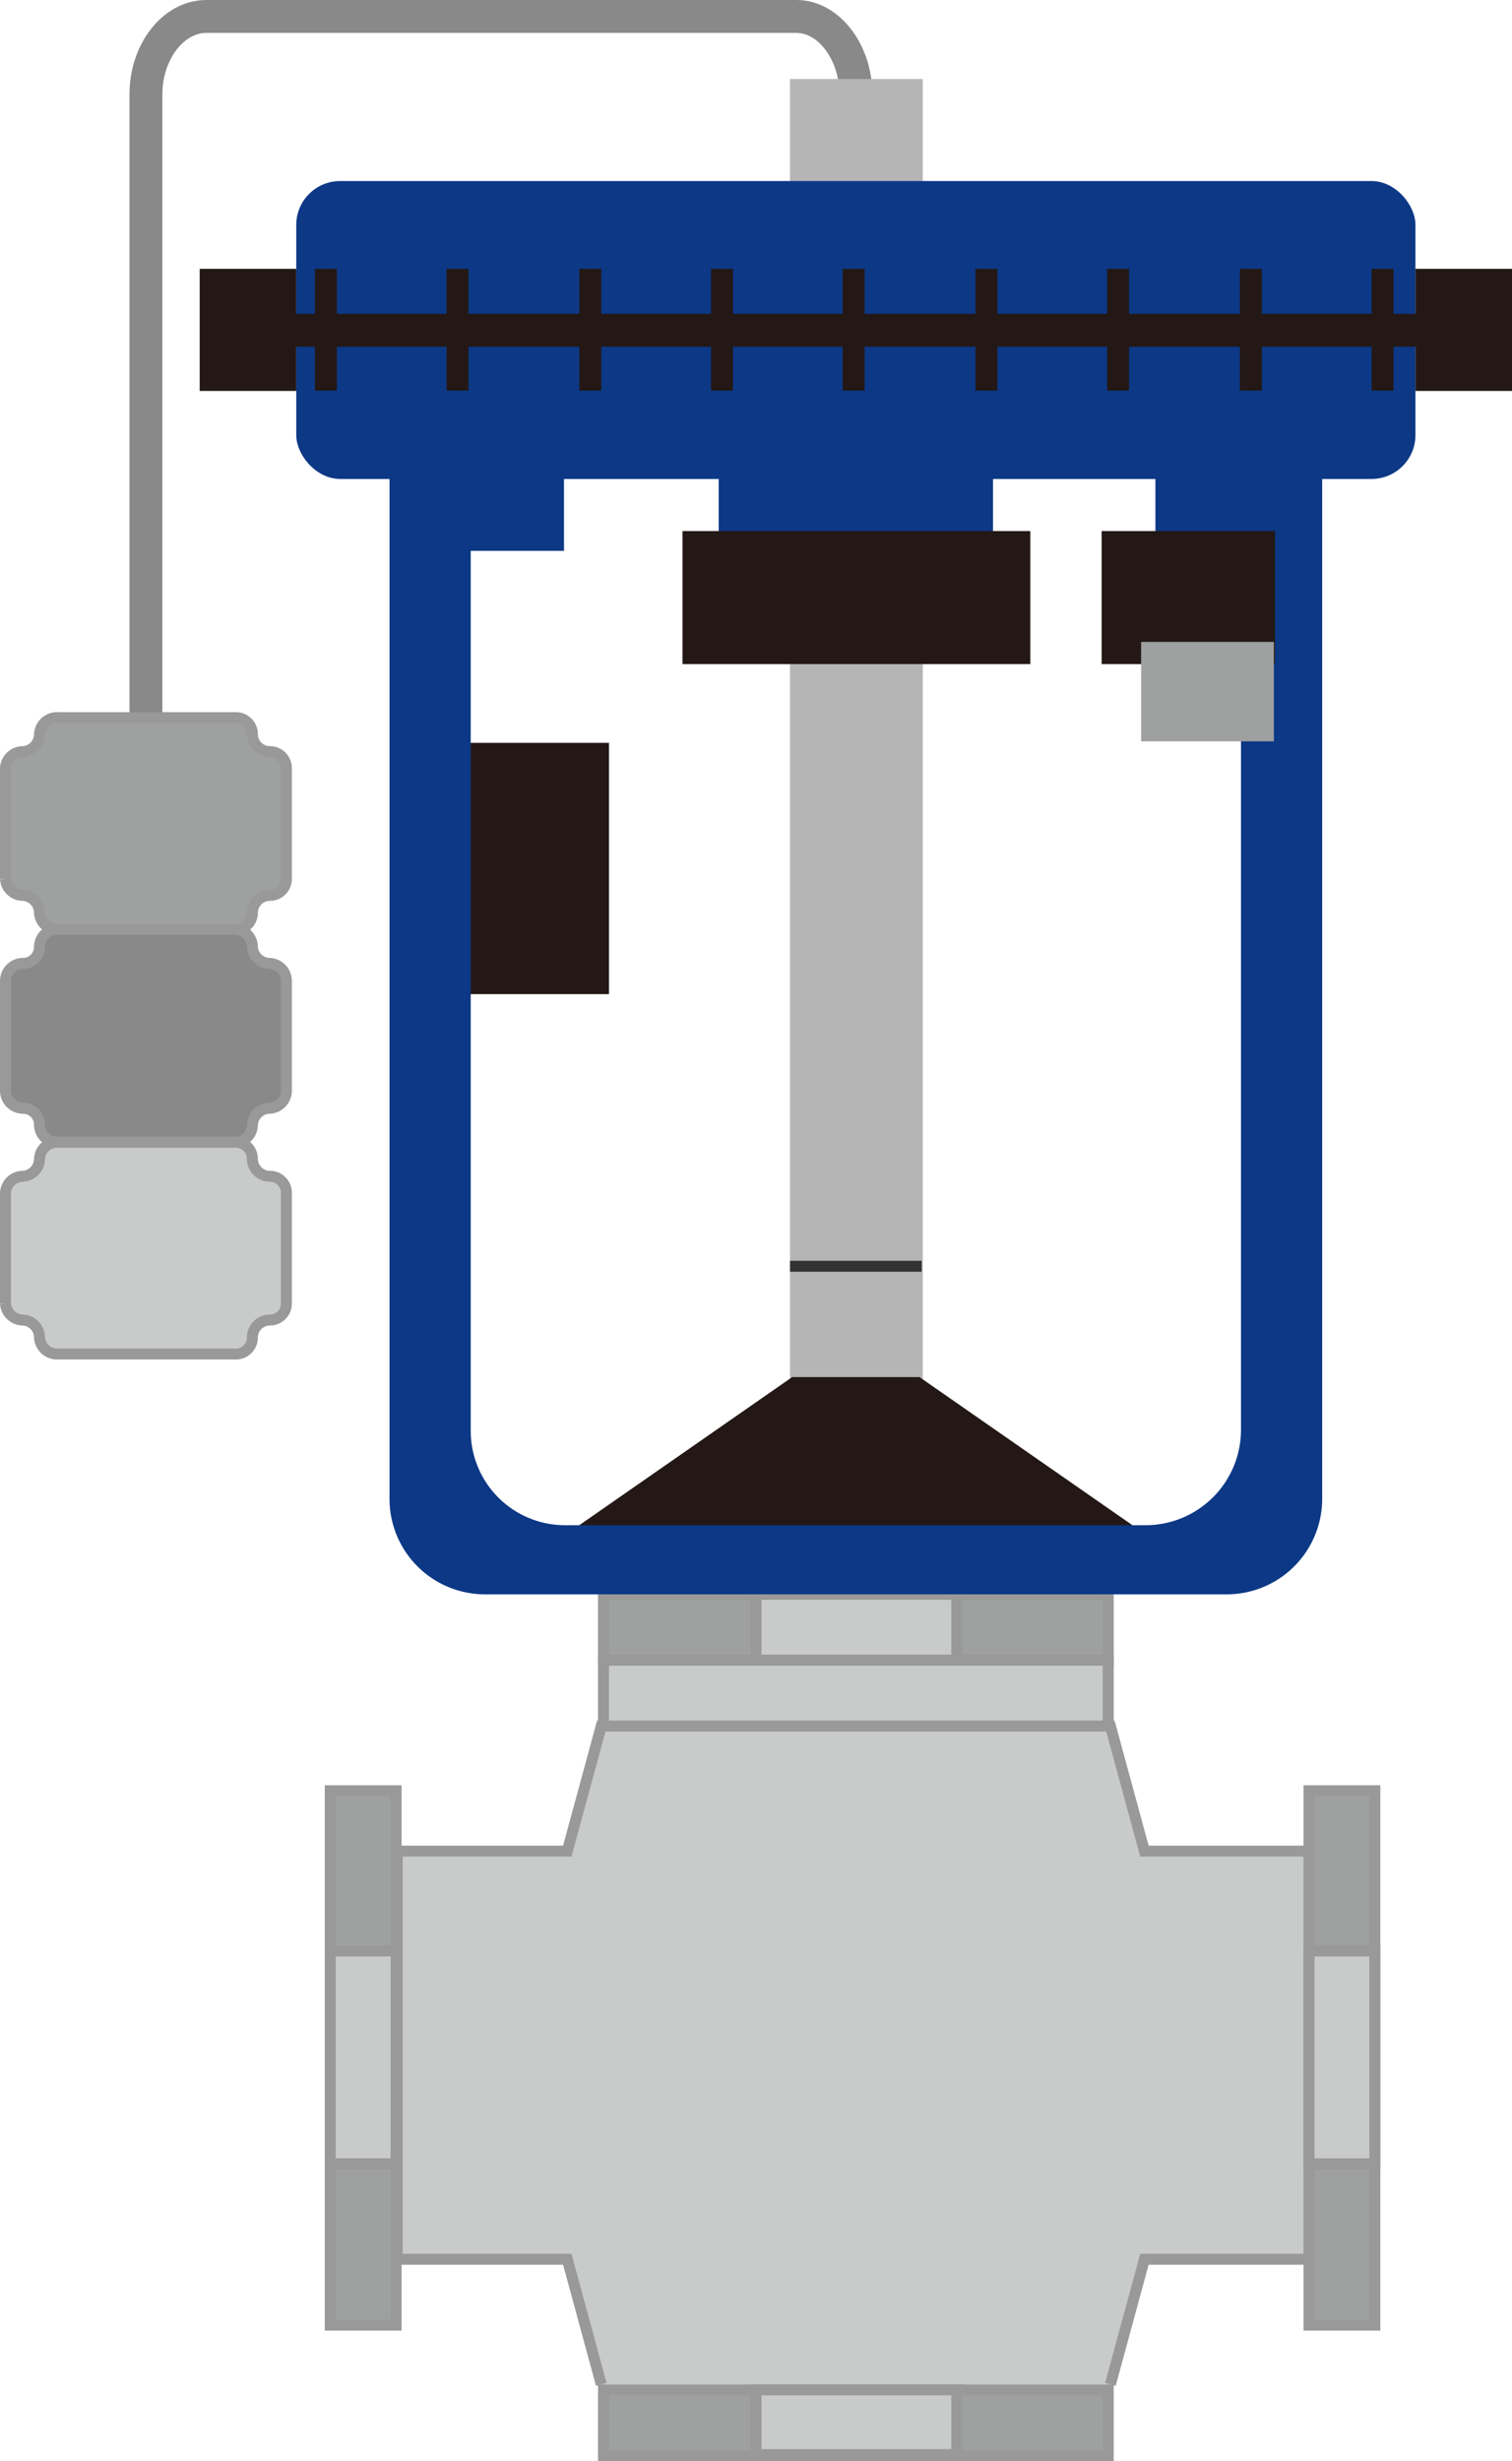 <svg id="레이어_1" data-name="레이어 1" xmlns="http://www.w3.org/2000/svg" viewBox="0 0 137.8 224.3"><defs><style>.cls-1{fill:#c9caca;}.cls-1,.cls-10,.cls-2{stroke:#999;}.cls-1,.cls-10,.cls-11,.cls-12,.cls-2,.cls-3,.cls-4,.cls-8{stroke-miterlimit:10;}.cls-2,.cls-9{fill:#9fa0a0;}.cls-3,.cls-7{fill:#0c3886;}.cls-3,.cls-8{stroke:#333;}.cls-11,.cls-12,.cls-4,.cls-8{fill:none;}.cls-4{stroke:#898989;}.cls-11,.cls-4{stroke-width:3px;}.cls-5{fill:#231815;}.cls-6{fill:#b5b5b6;}.cls-10{fill:#898989;}.cls-11,.cls-12{stroke:#231815;}.cls-12{stroke-width:2px;}</style></defs><polyline class="cls-1" points="101.2 217.3 104.3 205.9 119.8 205.9 119.8 168.7 104.3 168.7 101.2 157.3 54.8 157.3 51.7 168.7 36.2 168.7 36.2 205.9 51.7 205.9 54.8 217.3"/><polygon class="cls-2" points="30.1 163.2 30.1 197.2 30.1 211.9 36.1 211.9 36.1 197.2 36.1 163.2 30.1 163.2"/><path class="cls-1" d="M178.1,290.6h6V271.2h-6Zm3-15.4" transform="translate(-148 -93.4)"/><polygon class="cls-2" points="119.3 163.2 119.3 197.2 119.3 211.9 125.3 211.9 125.3 197.2 125.3 163.2 119.3 163.2"/><path class="cls-1" d="M267.3,290.6h6V271.2h-6Zm3-15.4" transform="translate(-148 -93.4)"/><path class="cls-1" d="M182.7,226.5" transform="translate(-148 -93.4)"/><polygon class="cls-2" points="101 145.3 68.9 145.3 55 145.3 55 151.3 68.9 151.3 101 151.3 101 145.3"/><path class="cls-1" d="M216.9,238.7v6h18.3v-6Zm14.5,3" transform="translate(-148 -93.4)"/><polygon class="cls-1" points="101 151.3 68.9 151.3 55 151.3 55 157.3 68.9 157.3 101 157.3 101 151.3"/><path class="cls-1" d="M182.7,299" transform="translate(-148 -93.4)"/><polygon class="cls-2" points="101 217.8 68.9 217.8 55 217.8 55 223.8 68.9 223.8 101 223.8 101 217.8"/><path class="cls-1" d="M216.9,311.2v5.9h18.3v-5.9Zm14.5,3" transform="translate(-148 -93.4)"/><path class="cls-3" d="M184.6,130.4a7,7,0,0,0-.8,2v-2Z" transform="translate(-148 -93.4)"/><path class="cls-4" d="M226,102c0-3.9-2.5-7.1-5.4-7.1H166.8c-3,0-5.5,3.2-5.5,7.1V205.8c0,4,2.5,7.2,5.5,7.2" transform="translate(-148 -93.4)"/><rect class="cls-5" x="184.8" y="165.1" width="22.9" height="14.65" transform="translate(220.6 -117.1) rotate(90)"/><rect class="cls-6" x="72" y="7.2" width="12.1" height="124.08"/><rect class="cls-7" x="65.5" y="37" width="25" height="13.23"/><line class="cls-8" x1="72" y1="115.4" x2="84" y2="115.4"/><polygon class="cls-5" points="109.1 143.1 46.9 143.1 72.2 125.5 83.8 125.5 109.1 143.1"/><path class="cls-7" d="M259.8,125.9H192.2a8.5,8.5,0,0,0-7.6,4.5,7,7,0,0,0-.8,2,7.6,7.6,0,0,0-.3,2.1V230a8.7,8.7,0,0,0,8.7,8.7h67.6a8.7,8.7,0,0,0,8.7-8.7V134.5A8.6,8.6,0,0,0,259.8,125.9Zm1.3,97.9a8.7,8.7,0,0,1-8.6,8.6h-53a8.6,8.6,0,0,1-8.6-8.6V143.6h8.5V132.1h53.9v11.4h7.8Z" transform="translate(-148 -93.4)"/><rect class="cls-7" x="27" y="16.5" width="102" height="27.15" rx="4"/><rect class="cls-5" x="62.2" y="48.4" width="31.7" height="12.12"/><rect class="cls-5" x="100.4" y="48.4" width="15.8" height="12.12"/><rect class="cls-9" x="104" y="58.5" width="12.1" height="9.06"/><path class="cls-2" d="M171,160.3h0a1.5,1.5,0,0,0-1.5-1.5H153.2a1.6,1.6,0,0,0-1.6,1.5h0a1.6,1.6,0,0,1-1.5,1.6h0a1.6,1.6,0,0,0-1.6,1.5v10.1a1.6,1.6,0,0,0,1.6,1.5h0a1.6,1.6,0,0,1,1.5,1.6h0a1.6,1.6,0,0,0,1.6,1.5h16.3a1.5,1.5,0,0,0,1.5-1.5h0a1.6,1.6,0,0,1,1.6-1.6h0a1.5,1.5,0,0,0,1.5-1.5V163.4a1.5,1.5,0,0,0-1.5-1.5h0A1.6,1.6,0,0,1,171,160.3Z" transform="translate(-148 -93.4)"/><path class="cls-10" d="M171,179.7h0a1.6,1.6,0,0,0-1.5-1.6H153.2a1.6,1.6,0,0,0-1.6,1.6h0a1.5,1.5,0,0,1-1.5,1.5h0a1.6,1.6,0,0,0-1.6,1.6v10a1.6,1.6,0,0,0,1.6,1.6h0a1.5,1.5,0,0,1,1.5,1.5h0a1.6,1.6,0,0,0,1.6,1.6h16.3a1.6,1.6,0,0,0,1.5-1.6h0a1.6,1.6,0,0,1,1.6-1.5h0a1.6,1.6,0,0,0,1.5-1.6v-10a1.6,1.6,0,0,0-1.5-1.6h0A1.6,1.6,0,0,1,171,179.7Z" transform="translate(-148 -93.4)"/><path class="cls-1" d="M171,199h0a1.5,1.5,0,0,0-1.5-1.5H153.2a1.6,1.6,0,0,0-1.6,1.5h0a1.6,1.6,0,0,1-1.5,1.6h0a1.6,1.6,0,0,0-1.6,1.5v10.1a1.6,1.6,0,0,0,1.6,1.5h0a1.6,1.6,0,0,1,1.5,1.6h0a1.6,1.6,0,0,0,1.6,1.5h16.3a1.5,1.5,0,0,0,1.5-1.5h0a1.6,1.6,0,0,1,1.6-1.6h0a1.5,1.5,0,0,0,1.5-1.5V202.1a1.5,1.5,0,0,0-1.5-1.5h0A1.6,1.6,0,0,1,171,199Z" transform="translate(-148 -93.4)"/><line class="cls-11" x1="20.9" y1="30.1" x2="131.1" y2="30.1"/><rect class="cls-5" x="18.2" y="24.5" width="8.8" height="11.13"/><rect class="cls-5" x="129" y="24.5" width="8.8" height="11.13"/><line class="cls-12" x1="29.7" y1="35.6" x2="29.7" y2="24.5"/><line class="cls-12" x1="41.7" y1="35.6" x2="41.7" y2="24.5"/><line class="cls-12" x1="53.8" y1="35.6" x2="53.8" y2="24.5"/><line class="cls-12" x1="65.8" y1="35.6" x2="65.8" y2="24.5"/><line class="cls-12" x1="77.8" y1="35.6" x2="77.8" y2="24.5"/><line class="cls-12" x1="89.9" y1="35.6" x2="89.9" y2="24.5"/><line class="cls-12" x1="101.9" y1="35.6" x2="101.9" y2="24.5"/><line class="cls-12" x1="114" y1="35.6" x2="114" y2="24.5"/><line class="cls-12" x1="126" y1="35.6" x2="126" y2="24.5"/></svg>